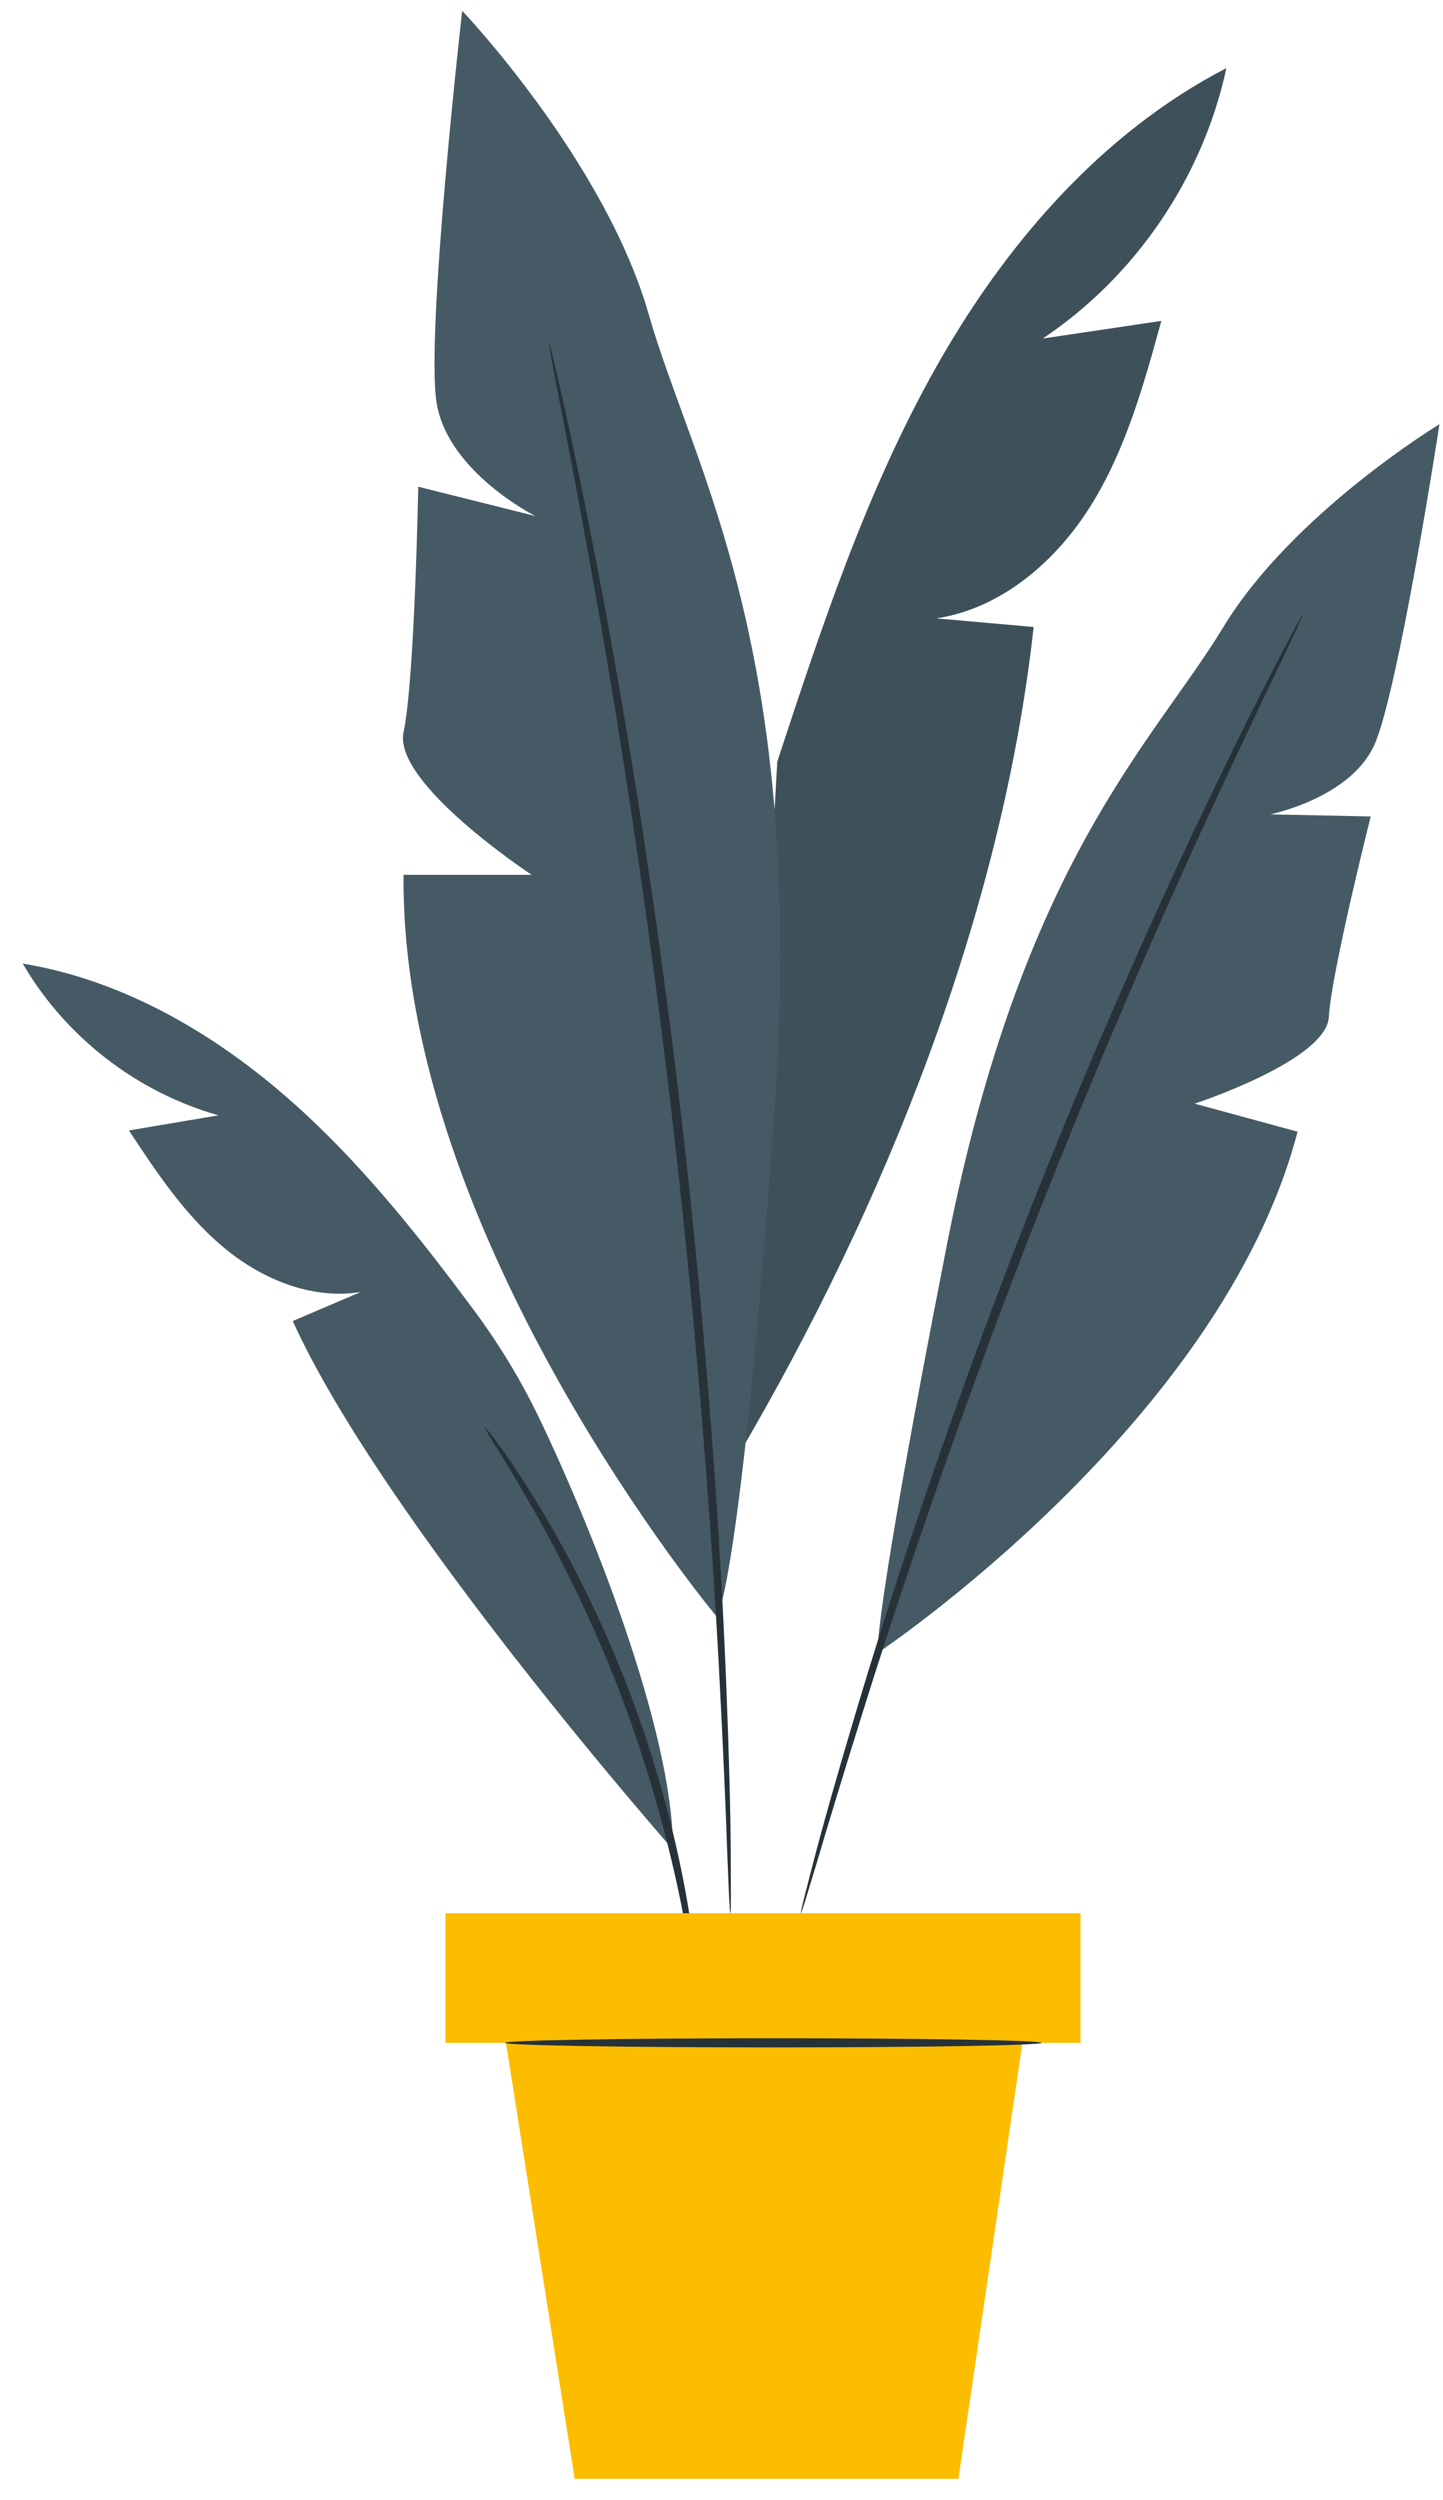 <svg width="41" height="71" viewBox="0 0 41 71" fill="none" xmlns="http://www.w3.org/2000/svg">
<path d="M34.845 1.934C31.278 3.782 28.542 6.963 26.575 10.466C24.608 13.969 23.341 17.812 22.085 21.629L20.987 41.309C25.137 34.248 28.469 25.948 29.369 17.806C28.448 17.724 27.527 17.642 26.607 17.561C28.459 17.278 30.013 15.936 31.002 14.345C31.991 12.754 32.5 10.919 32.997 9.113C31.874 9.28 30.751 9.447 29.627 9.614C32.266 7.853 34.179 5.037 34.845 1.934Z" fill="#455A64"/>
<g opacity="0.1">
<path d="M34.845 1.934C31.278 3.782 28.542 6.963 26.575 10.466C24.608 13.969 23.341 17.812 22.085 21.629L20.987 41.309C25.137 34.248 28.469 25.948 29.369 17.806C28.448 17.724 27.527 17.642 26.607 17.561C28.459 17.278 30.013 15.936 31.002 14.345C31.991 12.754 32.5 10.919 32.997 9.113C31.874 9.28 30.751 9.447 29.627 9.614C32.266 7.853 34.179 5.037 34.845 1.934Z" fill="black"/>
</g>
<path d="M20.372 45.921C20.372 45.921 11.363 35.138 11.467 24.844H15.107C15.107 24.844 11.154 22.244 11.467 20.789C11.78 19.334 11.884 13.822 11.884 13.822L15.211 14.655C15.211 14.655 12.716 13.406 12.404 11.431C12.092 9.456 13.132 0.305 13.132 0.305C13.132 0.305 17.187 4.568 18.435 8.935C19.682 13.303 22.958 18.398 21.996 31.707C21.033 45.016 20.372 45.921 20.372 45.921Z" fill="#455A64"/>
<path d="M24.939 46.939C24.939 46.939 34.7 40.437 36.868 32.138L33.943 31.342C33.943 31.342 37.69 30.117 37.757 28.878C37.824 27.639 38.946 23.186 38.946 23.186L36.089 23.127C36.089 23.127 38.368 22.67 39.051 21.15C39.734 19.63 40.9 12.046 40.9 12.046C40.9 12.046 36.707 14.586 34.748 17.825C32.79 21.062 29.042 24.442 26.904 35.353C24.765 46.263 24.939 46.939 24.939 46.939Z" fill="#455A64"/>
<path d="M15.592 9.707C15.597 9.706 15.609 9.743 15.629 9.818C15.652 9.907 15.679 10.016 15.712 10.149C15.785 10.463 15.883 10.889 16.007 11.427C16.26 12.537 16.595 14.15 16.979 16.151C17.75 20.149 18.66 25.706 19.377 31.88C20.088 38.056 20.47 43.674 20.631 47.743C20.714 49.778 20.756 51.425 20.762 52.565C20.764 53.117 20.766 53.553 20.767 53.876C20.765 54.012 20.763 54.124 20.762 54.217C20.759 54.294 20.756 54.333 20.751 54.333C20.747 54.333 20.741 54.294 20.735 54.217C20.73 54.124 20.723 54.013 20.715 53.877C20.701 53.555 20.683 53.118 20.661 52.567C20.623 51.429 20.553 49.784 20.447 47.752C20.239 43.688 19.829 38.08 19.118 31.91C18.402 25.743 17.522 20.189 16.797 16.184C16.437 14.182 16.13 12.564 15.907 11.447C15.804 10.905 15.721 10.476 15.661 10.16C15.638 10.025 15.619 9.915 15.603 9.824C15.592 9.747 15.588 9.707 15.592 9.707Z" fill="#263238"/>
<path d="M19.122 52.525C19.122 52.525 10.878 43.17 8.318 37.515L10.251 36.69C8.85 36.92 7.415 36.319 6.329 35.404C5.243 34.49 4.445 33.288 3.663 32.103L6.209 31.673C3.894 31.023 1.854 29.444 0.646 27.364C3.65 27.858 6.368 29.509 8.608 31.571C10.422 33.241 11.957 35.18 13.432 37.161C14.152 38.127 14.781 39.157 15.306 40.242C16.691 43.105 19.128 49.089 19.122 52.525Z" fill="#455A64"/>
<path d="M36.998 17.49C37.006 17.494 36.952 17.622 36.842 17.861C36.718 18.122 36.554 18.468 36.348 18.903C35.911 19.803 35.289 21.111 34.535 22.735C33.026 25.979 31.033 30.505 29.062 35.596C27.095 40.691 25.524 45.38 24.459 48.796C23.925 50.504 23.505 51.889 23.222 52.85C23.082 53.31 22.971 53.678 22.887 53.953C22.808 54.205 22.762 54.336 22.753 54.333C22.745 54.331 22.774 54.195 22.837 53.939C22.909 53.66 23.005 53.288 23.125 52.822C23.377 51.853 23.771 50.459 24.283 48.742C25.304 45.309 26.85 40.604 28.82 35.502C30.793 30.404 32.816 25.884 34.369 22.657C35.145 21.043 35.792 19.745 36.258 18.858C36.482 18.433 36.662 18.093 36.796 17.838C36.92 17.605 36.99 17.486 36.998 17.49Z" fill="#263238"/>
<path d="M19.822 56.533C19.804 56.535 19.756 56.297 19.684 55.867C19.616 55.436 19.503 54.815 19.349 54.051C19.041 52.524 18.507 50.434 17.67 48.211C16.828 45.987 15.848 44.066 15.069 42.717C14.681 42.042 14.355 41.501 14.121 41.133C13.89 40.763 13.769 40.553 13.784 40.542C13.799 40.532 13.948 40.722 14.205 41.077C14.466 41.428 14.817 41.956 15.228 42.623C16.051 43.955 17.066 45.879 17.914 48.118C18.757 50.359 19.267 52.474 19.53 54.017C19.662 54.789 19.747 55.417 19.785 55.853C19.826 56.289 19.84 56.531 19.822 56.533Z" fill="#263238"/>
<path d="M30.701 54.333H12.656V58.014H30.701V54.333Z" fill="#FCBD01"/>
<path d="M14.376 58.013L16.328 70.394H27.231L29.05 58.013H14.376Z" fill="#FCBD01"/>
<path d="M29.594 58.013C29.594 58.085 26.18 58.143 21.971 58.143C17.76 58.143 14.347 58.084 14.347 58.013C14.347 57.941 17.76 57.883 21.971 57.883C26.18 57.883 29.594 57.941 29.594 58.013Z" fill="#263238"/>
</svg>
